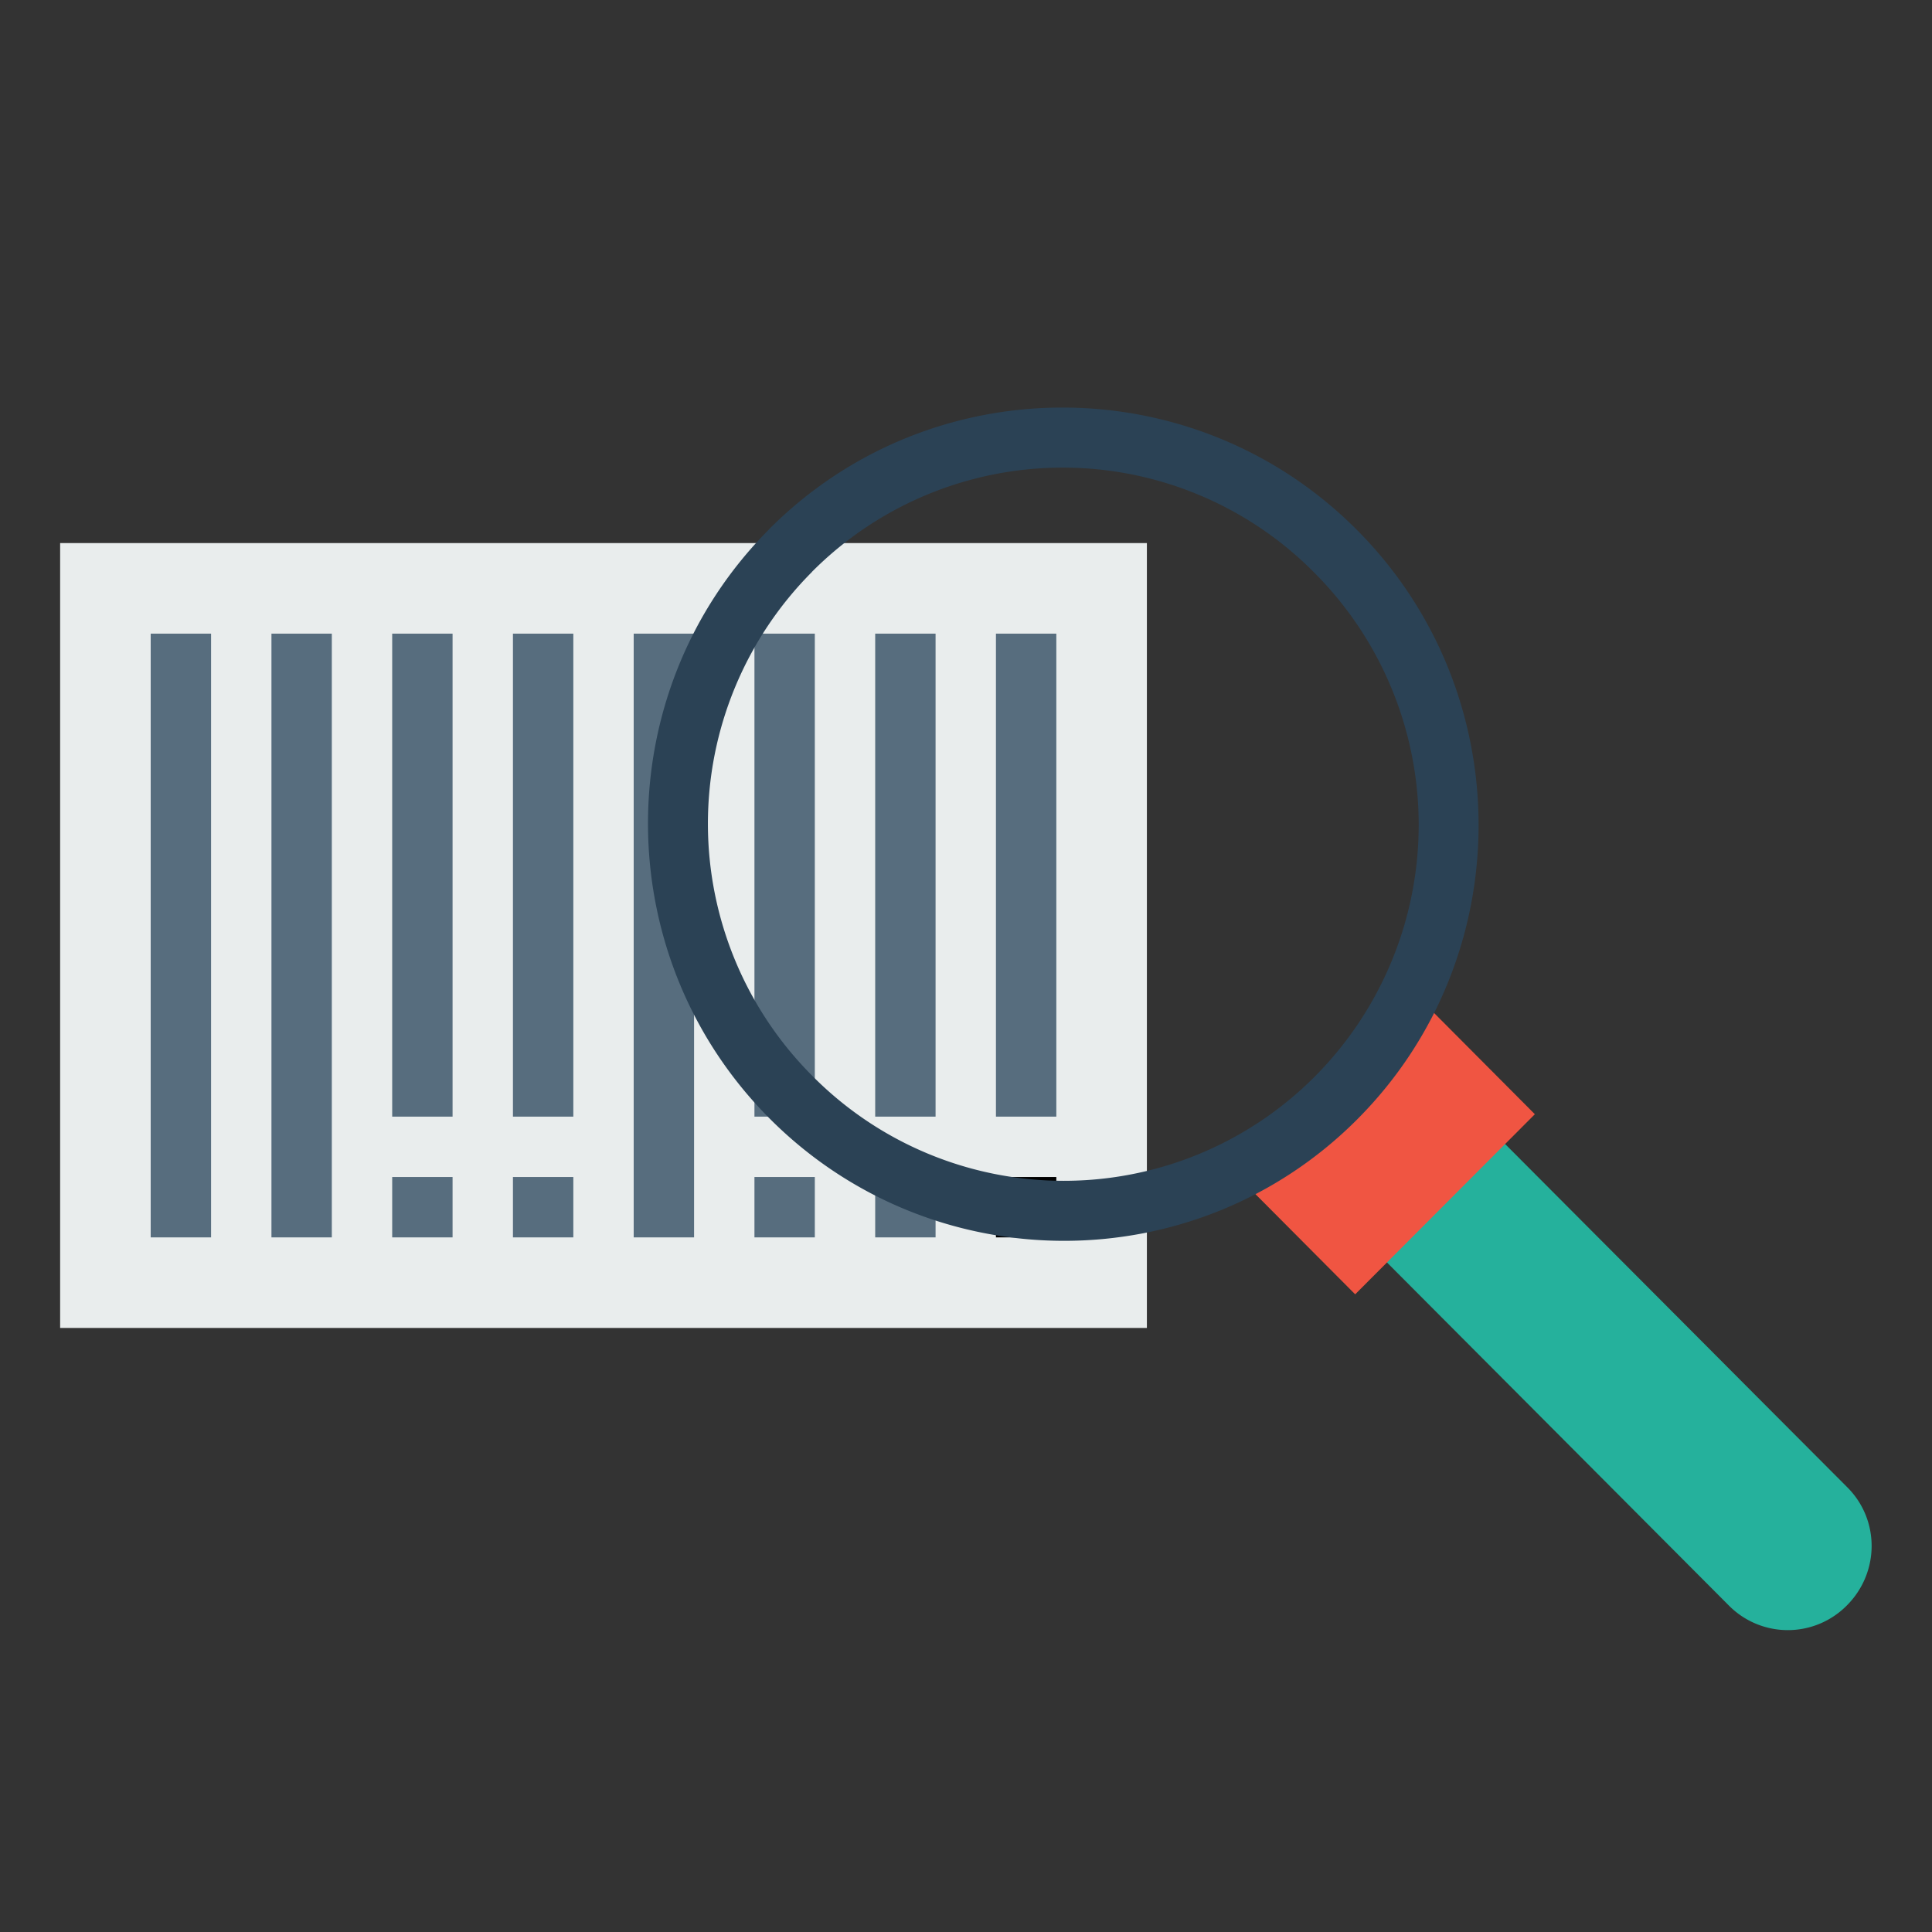 <svg xmlns="http://www.w3.org/2000/svg" width="32" height="32"><rect width="100%" height="100%" fill="#333333" stroke="none"/><path style="isolation:auto;mix-blend-mode:normal" fill="#e9eded" d="M134.5 1533.668h18v13h-18z" color="#000" overflow="visible" transform="translate(-133.504 -1524.673)"/><path style="line-height:normal;text-indent:0;text-align:start;text-decoration-line:none;text-decoration-style:solid;text-decoration-color:#000;text-transform:none;block-progression:tb;isolation:auto;mix-blend-mode:normal" fill="#576d7e" fill-rule="evenodd" d="M140 1535.168v8h1v-8h-1zm4 0v10h1v-10h-1zm-6 0v10h1v-10h-1zm4 0v8h1v-8h-1zm4 0v8h1v-8h-1zm2 0v8h1v-8h-1zm2 0v8h1v-8h-1zm-10 9v1h1v-1h-1zm2 0v1h1v-1h-1zm4 0v1h1v-1h-1zm2 0v1h1v-1h-1z" color="#000" font-family="sans-serif" font-weight="400" overflow="visible" transform="translate(-133.504 -1524.673)"/><path style="line-height:normal;text-indent:0;text-align:start;text-decoration-line:none;text-decoration-style:solid;text-decoration-color:#000;text-transform:none;block-progression:tb;isolation:auto;mix-blend-mode:normal" fill-rule="evenodd" d="M150 1544.168v1h1v-1h-1z" color="#000" font-family="sans-serif" font-weight="400" overflow="visible" transform="translate(-133.504 -1524.673)"/><path style="line-height:normal;text-indent:0;text-align:start;text-decoration-line:none;text-decoration-style:solid;text-decoration-color:#000;text-transform:none;block-progression:tb;isolation:auto;mix-blend-mode:normal" fill="#576d7e" fill-rule="evenodd" d="M136 1535.168v10h1v-10h-1z" color="#000" font-family="sans-serif" font-weight="400" overflow="visible" transform="translate(-133.504 -1524.673)"/><path fill="#25b19c" d="m24.647 18.665 1.714 1.72 1.073 1.076.91.913.772.775 1.484 1.488c.537.539.533 1.41-.01 1.954a1.374 1.374 0 0 1-1.946.01l-5.953-5.973"/><path fill="#f05542" d="m23.443 16.467 1.979 1.988-2.976 2.983-1.977-1.986"/><path style="line-height:normal;text-indent:0;text-align:start;text-decoration-line:none;text-decoration-style:solid;text-decoration-color:#000;text-transform:none;block-progression:tb;isolation:auto;mix-blend-mode:normal" fill="#2b4255" d="M146.245 1533.438c-2.681 2.69-2.677 7.07.008 9.763 2.686 2.694 7.052 2.7 9.733.01 2.682-2.69 2.676-7.07-.01-9.764-2.685-2.694-7.05-2.699-9.732-.01zm.706.708a5.86 5.86 0 0 1 8.32.01 5.91 5.91 0 0 1 .01 8.348 5.863 5.863 0 0 1-8.321-.01 5.907 5.907 0 0 1-.008-8.347z" color="#000" font-family="sans-serif" font-weight="400" overflow="visible" transform="translate(-133.504 -1524.673)"/></svg>